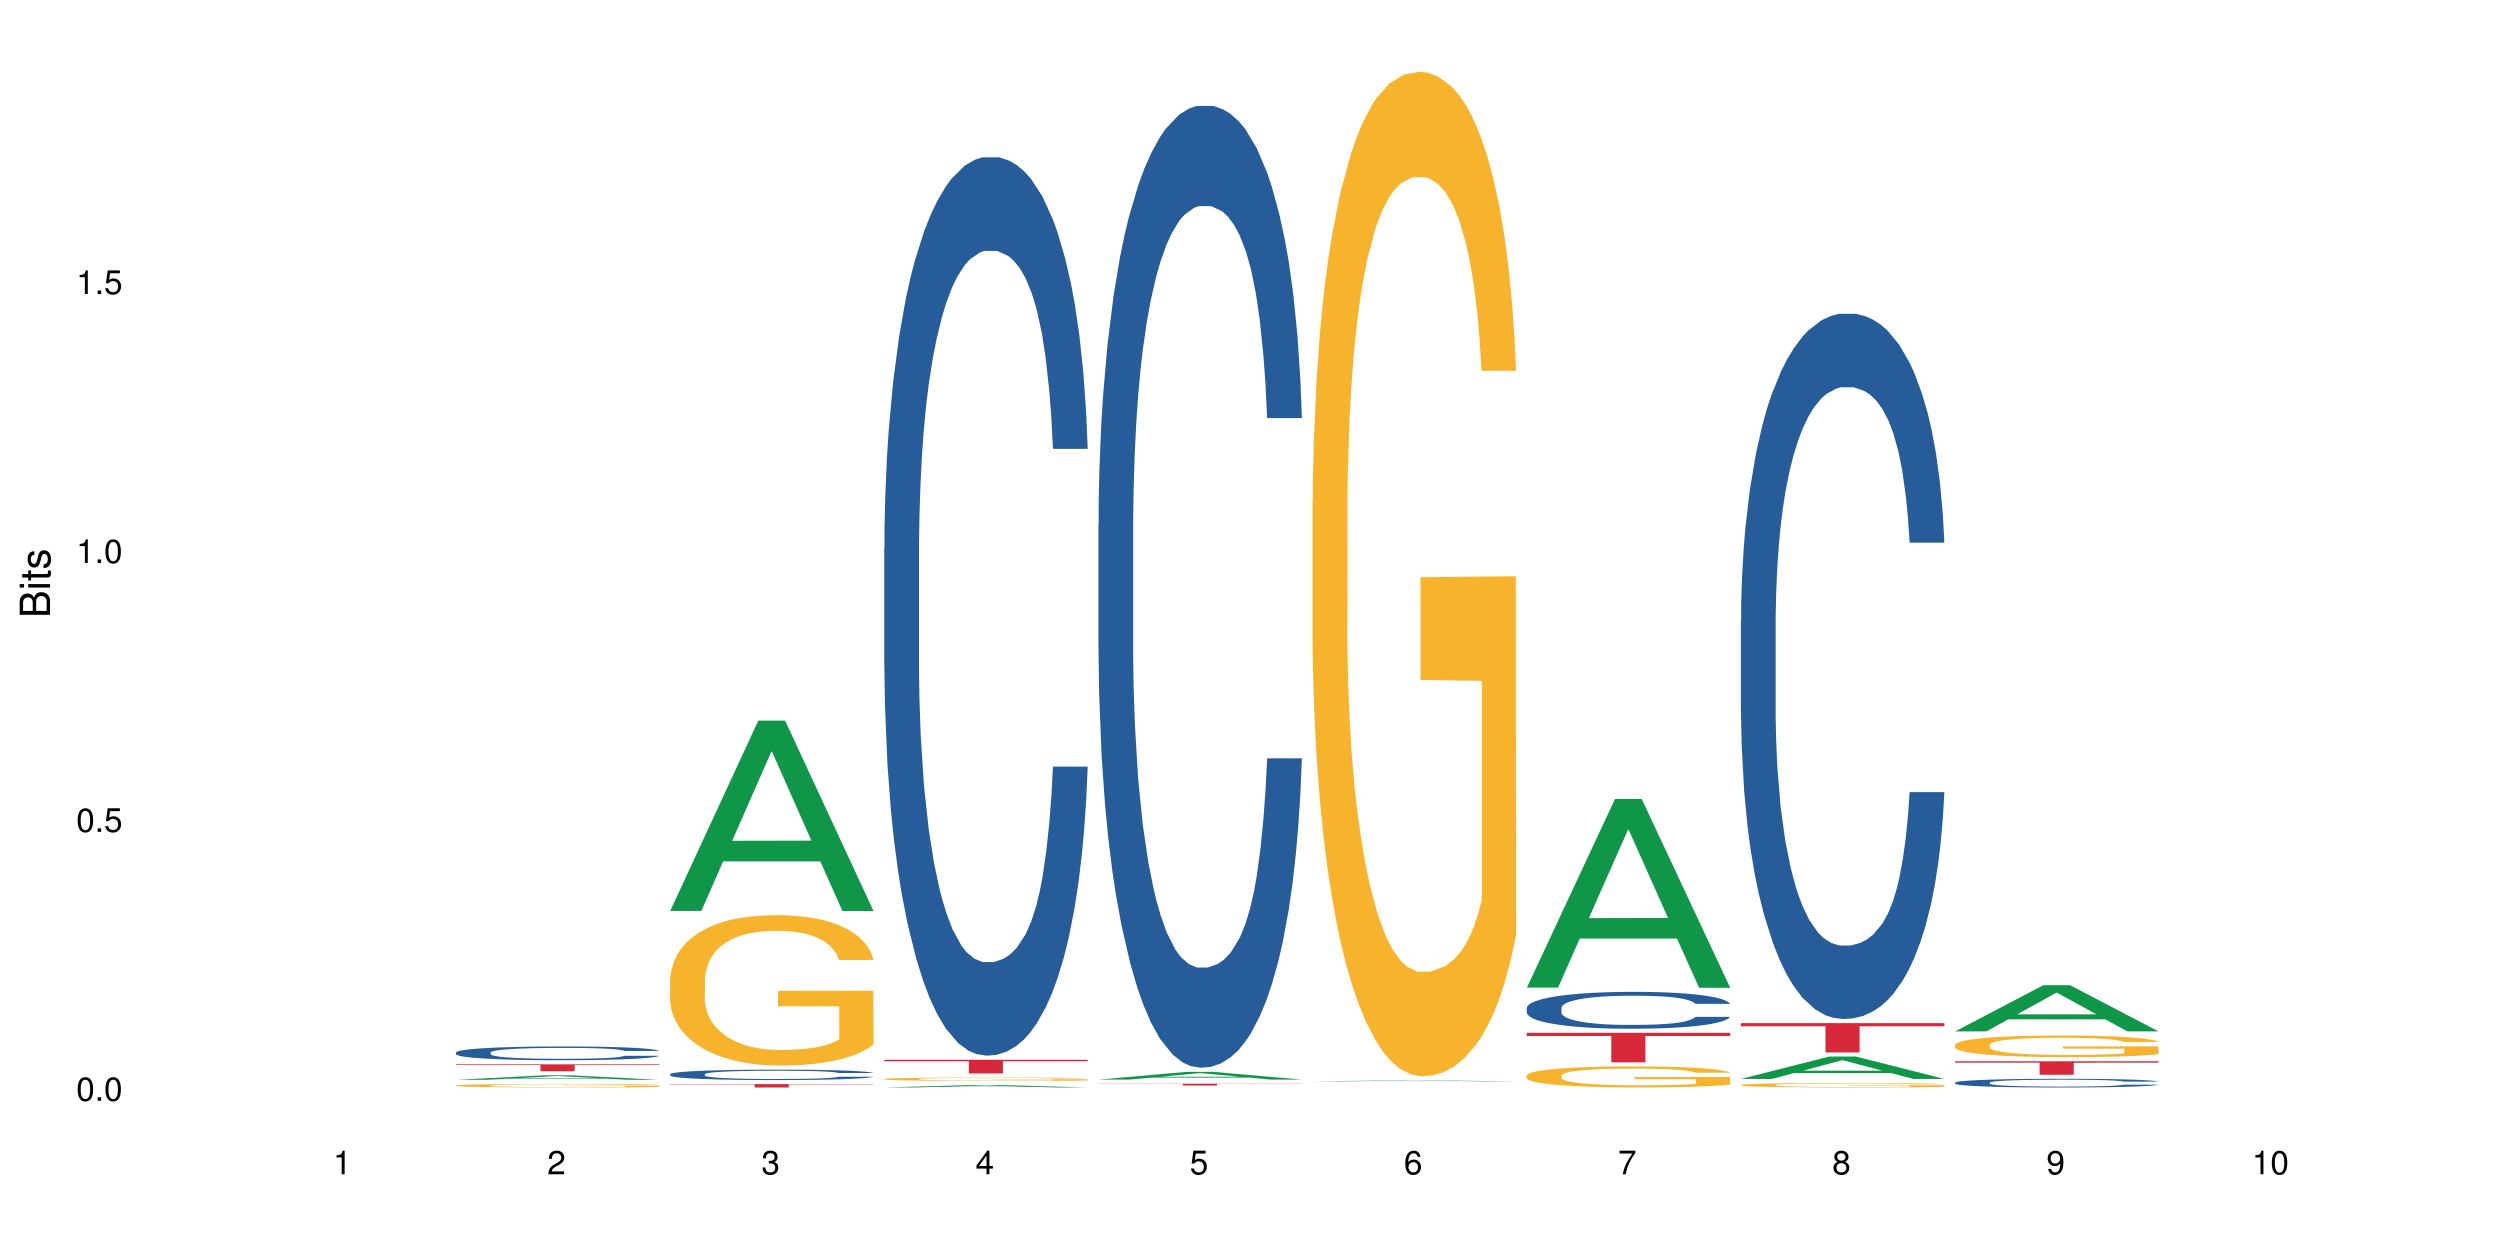 <?xml version="1.0" encoding="UTF-8"?>
<svg xmlns="http://www.w3.org/2000/svg" xmlns:xlink="http://www.w3.org/1999/xlink" width="720pt" height="360pt" viewBox="0 0 720 360" version="1.1">
<defs>
<g>
<symbol overflow="visible" id="glyph0-0">
<path style="stroke:none;" d=""/>
</symbol>
<symbol overflow="visible" id="glyph0-1">
<path style="stroke:none;" d="M 2.641 -6.797 C 2 -6.797 1.422 -6.531 1.078 -6.047 C 0.641 -5.453 0.406 -4.547 0.406 -3.297 C 0.406 -1 1.188 0.219 2.641 0.219 C 4.078 0.219 4.859 -1 4.859 -3.234 C 4.859 -4.562 4.656 -5.438 4.203 -6.047 C 3.844 -6.531 3.281 -6.797 2.641 -6.797 Z M 2.641 -6.047 C 3.547 -6.047 4 -5.125 4 -3.312 C 4 -1.375 3.562 -0.484 2.625 -0.484 C 1.734 -0.484 1.281 -1.422 1.281 -3.281 C 1.281 -5.141 1.734 -6.047 2.641 -6.047 Z M 2.641 -6.047 "/>
</symbol>
<symbol overflow="visible" id="glyph0-2">
<path style="stroke:none;" d="M 1.828 -1 L 0.828 -1 L 0.828 0 L 1.828 0 Z M 1.828 -1 "/>
</symbol>
<symbol overflow="visible" id="glyph0-3">
<path style="stroke:none;" d="M 4.562 -6.797 L 1.062 -6.797 L 0.547 -3.094 L 1.328 -3.094 C 1.719 -3.562 2.047 -3.734 2.578 -3.734 C 3.484 -3.734 4.062 -3.109 4.062 -2.094 C 4.062 -1.125 3.484 -0.531 2.578 -0.531 C 1.828 -0.531 1.375 -0.906 1.188 -1.672 L 0.328 -1.672 C 0.453 -1.109 0.547 -0.844 0.75 -0.594 C 1.125 -0.078 1.828 0.219 2.594 0.219 C 3.969 0.219 4.922 -0.781 4.922 -2.219 C 4.922 -3.562 4.031 -4.484 2.719 -4.484 C 2.25 -4.484 1.859 -4.359 1.469 -4.062 L 1.734 -5.969 L 4.562 -5.969 Z M 4.562 -6.797 "/>
</symbol>
<symbol overflow="visible" id="glyph0-4">
<path style="stroke:none;" d="M 2.484 -4.844 L 2.484 0 L 3.328 0 L 3.328 -6.797 L 2.766 -6.797 C 2.469 -5.75 2.281 -5.609 0.984 -5.453 L 0.984 -4.844 Z M 2.484 -4.844 "/>
</symbol>
<symbol overflow="visible" id="glyph0-5">
<path style="stroke:none;" d="M 4.859 -0.828 L 1.281 -0.828 C 1.359 -1.391 1.672 -1.75 2.5 -2.234 L 3.469 -2.75 C 4.406 -3.266 4.906 -3.969 4.906 -4.812 C 4.906 -5.375 4.672 -5.906 4.266 -6.266 C 3.859 -6.625 3.375 -6.797 2.719 -6.797 C 1.859 -6.797 1.219 -6.5 0.844 -5.922 C 0.609 -5.562 0.5 -5.125 0.484 -4.438 L 1.328 -4.438 C 1.359 -4.906 1.406 -5.188 1.531 -5.406 C 1.75 -5.812 2.188 -6.062 2.703 -6.062 C 3.469 -6.062 4.031 -5.516 4.031 -4.781 C 4.031 -4.25 3.719 -3.797 3.125 -3.438 L 2.234 -2.938 C 0.812 -2.141 0.406 -1.5 0.328 0 L 4.859 0 Z M 4.859 -0.828 "/>
</symbol>
<symbol overflow="visible" id="glyph0-6">
<path style="stroke:none;" d="M 2.125 -3.125 L 2.578 -3.125 C 3.516 -3.125 3.984 -2.703 3.984 -1.891 C 3.984 -1.031 3.469 -0.531 2.578 -0.531 C 1.656 -0.531 1.203 -0.984 1.156 -1.969 L 0.312 -1.969 C 0.344 -1.422 0.438 -1.078 0.609 -0.766 C 0.953 -0.109 1.625 0.219 2.547 0.219 C 3.953 0.219 4.859 -0.609 4.859 -1.906 C 4.859 -2.766 4.516 -3.25 3.703 -3.516 C 4.344 -3.766 4.656 -4.25 4.656 -4.938 C 4.656 -6.109 3.875 -6.797 2.578 -6.797 C 1.203 -6.797 0.484 -6.047 0.453 -4.609 L 1.297 -4.609 C 1.312 -5.016 1.344 -5.25 1.453 -5.453 C 1.641 -5.828 2.062 -6.062 2.594 -6.062 C 3.344 -6.062 3.797 -5.625 3.797 -4.906 C 3.797 -4.422 3.609 -4.141 3.25 -3.984 C 3.016 -3.891 2.719 -3.844 2.125 -3.844 Z M 2.125 -3.125 "/>
</symbol>
<symbol overflow="visible" id="glyph0-7">
<path style="stroke:none;" d="M 3.141 -1.625 L 3.141 0 L 3.984 0 L 3.984 -1.625 L 4.984 -1.625 L 4.984 -2.391 L 3.984 -2.391 L 3.984 -6.797 L 3.359 -6.797 L 0.266 -2.516 L 0.266 -1.625 Z M 3.141 -2.391 L 1 -2.391 L 3.141 -5.359 Z M 3.141 -2.391 "/>
</symbol>
<symbol overflow="visible" id="glyph0-8">
<path style="stroke:none;" d="M 4.781 -5.031 C 4.609 -6.141 3.891 -6.797 2.844 -6.797 C 2.094 -6.797 1.422 -6.438 1.031 -5.828 C 0.609 -5.172 0.406 -4.344 0.406 -3.094 C 0.406 -1.953 0.578 -1.234 0.984 -0.625 C 1.359 -0.078 1.953 0.219 2.703 0.219 C 3.984 0.219 4.922 -0.734 4.922 -2.078 C 4.922 -3.344 4.062 -4.234 2.844 -4.234 C 2.172 -4.234 1.641 -3.969 1.281 -3.469 C 1.281 -5.125 1.828 -6.047 2.797 -6.047 C 3.391 -6.047 3.797 -5.672 3.938 -5.031 Z M 2.734 -3.484 C 3.547 -3.484 4.062 -2.922 4.062 -2 C 4.062 -1.156 3.484 -0.531 2.703 -0.531 C 1.922 -0.531 1.328 -1.188 1.328 -2.047 C 1.328 -2.891 1.906 -3.484 2.734 -3.484 Z M 2.734 -3.484 "/>
</symbol>
<symbol overflow="visible" id="glyph0-9">
<path style="stroke:none;" d="M 4.984 -6.797 L 0.438 -6.797 L 0.438 -5.969 L 4.109 -5.969 C 2.5 -3.656 1.828 -2.234 1.328 0 L 2.219 0 C 2.594 -2.172 3.453 -4.047 4.984 -6.094 Z M 4.984 -6.797 "/>
</symbol>
<symbol overflow="visible" id="glyph0-10">
<path style="stroke:none;" d="M 3.75 -3.578 C 4.453 -4 4.688 -4.344 4.688 -4.984 C 4.688 -6.047 3.844 -6.797 2.641 -6.797 C 1.438 -6.797 0.594 -6.047 0.594 -4.984 C 0.594 -4.359 0.828 -4.016 1.516 -3.578 C 0.734 -3.203 0.359 -2.641 0.359 -1.891 C 0.359 -0.641 1.297 0.219 2.641 0.219 C 3.984 0.219 4.922 -0.641 4.922 -1.875 C 4.922 -2.641 4.531 -3.203 3.75 -3.578 Z M 2.641 -6.047 C 3.359 -6.047 3.812 -5.625 3.812 -4.969 C 3.812 -4.344 3.344 -3.922 2.641 -3.922 C 1.922 -3.922 1.453 -4.344 1.453 -4.984 C 1.453 -5.625 1.922 -6.047 2.641 -6.047 Z M 2.641 -3.203 C 3.484 -3.203 4.062 -2.672 4.062 -1.875 C 4.062 -1.062 3.484 -0.531 2.625 -0.531 C 1.797 -0.531 1.219 -1.078 1.219 -1.875 C 1.219 -2.672 1.797 -3.203 2.641 -3.203 Z M 2.641 -3.203 "/>
</symbol>
<symbol overflow="visible" id="glyph0-11">
<path style="stroke:none;" d="M 0.516 -1.547 C 0.672 -0.438 1.406 0.219 2.438 0.219 C 3.188 0.219 3.859 -0.141 4.266 -0.75 C 4.688 -1.406 4.891 -2.25 4.891 -3.484 C 4.891 -4.625 4.703 -5.359 4.312 -5.953 C 3.938 -6.5 3.344 -6.797 2.594 -6.797 C 1.297 -6.797 0.359 -5.844 0.359 -4.516 C 0.359 -3.25 1.234 -2.344 2.453 -2.344 C 3.094 -2.344 3.562 -2.578 4.016 -3.109 C 4 -1.453 3.469 -0.531 2.5 -0.531 C 1.906 -0.531 1.484 -0.906 1.359 -1.547 Z M 2.578 -6.062 C 3.375 -6.062 3.969 -5.406 3.969 -4.531 C 3.969 -3.688 3.375 -3.094 2.547 -3.094 C 1.734 -3.094 1.234 -3.672 1.234 -4.578 C 1.234 -5.438 1.797 -6.062 2.578 -6.062 Z M 2.578 -6.062 "/>
</symbol>
<symbol overflow="visible" id="glyph1-0">
<path style="stroke:none;" d=""/>
</symbol>
<symbol overflow="visible" id="glyph1-1">
<path style="stroke:none;" d="M 0 -0.953 L 0 -4.891 C 0 -5.719 -0.234 -6.344 -0.734 -6.797 C -1.188 -7.234 -1.812 -7.469 -2.5 -7.469 C -3.547 -7.469 -4.188 -7 -4.625 -5.875 C -4.984 -6.672 -5.641 -7.094 -6.531 -7.094 C -7.156 -7.094 -7.734 -6.859 -8.141 -6.391 C -8.562 -5.938 -8.75 -5.344 -8.75 -4.5 L -8.75 -0.953 Z M -4.984 -2.062 L -7.766 -2.062 L -7.766 -4.219 C -7.766 -4.844 -7.688 -5.203 -7.453 -5.5 C -7.219 -5.812 -6.859 -5.969 -6.375 -5.969 C -5.906 -5.969 -5.531 -5.812 -5.297 -5.5 C -5.062 -5.203 -4.984 -4.844 -4.984 -4.219 Z M -0.984 -2.062 L -4 -2.062 L -4 -4.781 C -4 -5.328 -3.859 -5.688 -3.578 -5.953 C -3.297 -6.219 -2.922 -6.359 -2.484 -6.359 C -2.062 -6.359 -1.688 -6.219 -1.406 -5.953 C -1.109 -5.688 -0.984 -5.328 -0.984 -4.781 Z M -0.984 -2.062 "/>
</symbol>
<symbol overflow="visible" id="glyph1-2">
<path style="stroke:none;" d="M -6.281 -1.797 L -6.281 -0.797 L 0 -0.797 L 0 -1.797 Z M -8.75 -1.797 L -8.75 -0.797 L -7.484 -0.797 L -7.484 -1.797 Z M -8.75 -1.797 "/>
</symbol>
<symbol overflow="visible" id="glyph1-3">
<path style="stroke:none;" d="M -6.281 -3.047 L -6.281 -2.016 L -8.016 -2.016 L -8.016 -1.016 L -6.281 -1.016 L -6.281 -0.172 L -5.469 -0.172 L -5.469 -1.016 L -0.719 -1.016 C -0.078 -1.016 0.281 -1.453 0.281 -2.234 C 0.281 -2.469 0.25 -2.719 0.188 -3.047 L -0.641 -3.047 C -0.609 -2.922 -0.594 -2.766 -0.594 -2.562 C -0.594 -2.141 -0.719 -2.016 -1.156 -2.016 L -5.469 -2.016 L -5.469 -3.047 Z M -6.281 -3.047 "/>
</symbol>
<symbol overflow="visible" id="glyph1-4">
<path style="stroke:none;" d="M -4.531 -5.25 C -5.766 -5.25 -6.469 -4.422 -6.469 -2.969 C -6.469 -1.516 -5.719 -0.562 -4.547 -0.562 C -3.562 -0.562 -3.094 -1.062 -2.734 -2.562 L -2.516 -3.484 C -2.344 -4.188 -2.094 -4.469 -1.625 -4.469 C -1.047 -4.469 -0.641 -3.875 -0.641 -3 C -0.641 -2.453 -0.797 -2 -1.062 -1.75 C -1.25 -1.594 -1.422 -1.531 -1.875 -1.469 L -1.875 -0.406 C -0.422 -0.453 0.281 -1.266 0.281 -2.922 C 0.281 -4.5 -0.5 -5.516 -1.719 -5.516 C -2.656 -5.516 -3.172 -4.984 -3.469 -3.734 L -3.703 -2.766 C -3.891 -1.953 -4.156 -1.609 -4.594 -1.609 C -5.172 -1.609 -5.547 -2.125 -5.547 -2.938 C -5.547 -3.75 -5.203 -4.172 -4.531 -4.203 Z M -4.531 -5.25 "/>
</symbol>
</g>
</defs>
<g id="surface104817">
<rect x="0" y="0" width="720" height="360" style="fill:rgb(100%,100%,100%);fill-opacity:1;stroke:none;"/>
<path style=" stroke:none;fill-rule:nonzero;fill:rgb(6.275%,58.824%,28.235%);fill-opacity:1;" d="M 131.309 310.984 L 131.371 310.984 L 156.727 309.691 L 164.426 309.691 L 189.902 310.984 L 180.953 310.984 L 174.566 310.648 L 146.582 310.648 L 140.324 310.984 L 131.309 310.984 L 149.273 310.508 L 172 310.508 L 160.668 309.902 L 160.543 309.902 L 160.418 309.906 L 149.211 310.508 L 149.273 310.508 Z M 131.309 310.984 "/>
<path style=" stroke:none;fill-rule:nonzero;fill:rgb(14.51%,36.078%,60%);fill-opacity:1;" d="M 131.309 303.109 L 131.379 303.105 L 131.379 303.02 L 131.594 302.879 L 132.094 302.707 L 132.594 302.586 L 133.883 302.375 L 135.668 302.168 L 137.523 302.008 L 138.883 301.914 L 140.098 301.844 L 142.883 301.707 L 144.672 301.641 L 146.602 301.578 L 148.957 301.516 L 150.672 301.48 L 154.531 301.422 L 157.391 301.398 L 159.605 301.387 L 164.395 301.387 L 167.25 301.398 L 169.324 301.418 L 171.609 301.449 L 173.539 301.48 L 176.898 301.559 L 179.898 301.66 L 181.258 301.719 L 183.402 301.832 L 185.043 301.941 L 186.188 302.035 L 187.473 302.168 L 188.617 302.332 L 189.477 302.516 L 189.902 302.672 L 179.898 302.672 L 179.398 302.527 L 178.828 302.414 L 177.758 302.266 L 176.684 302.16 L 175.184 302.055 L 173.824 301.988 L 171.969 301.918 L 170.324 301.875 L 168.609 301.844 L 166.965 301.82 L 163.82 301.797 L 160.176 301.797 L 158.82 301.805 L 156.031 301.836 L 154.531 301.859 L 152.387 301.91 L 150.887 301.957 L 149.102 302.031 L 147.887 302.09 L 146.387 302.188 L 145.312 302.27 L 144.098 302.387 L 143.387 302.48 L 142.742 302.582 L 142.172 302.699 L 141.742 302.828 L 141.457 302.961 L 141.312 303.09 L 141.312 303.652 L 141.457 303.781 L 141.812 303.934 L 142.742 304.156 L 144.098 304.348 L 145.672 304.5 L 147.172 304.605 L 148.031 304.656 L 149.172 304.715 L 150.961 304.789 L 153.531 304.859 L 155.031 304.891 L 157.32 304.918 L 159.676 304.934 L 162.82 304.934 L 165.609 304.918 L 167.465 304.898 L 169.395 304.871 L 172.039 304.809 L 173.684 304.75 L 175.113 304.684 L 176.184 304.613 L 176.898 304.555 L 177.969 304.445 L 178.828 304.32 L 179.473 304.195 L 179.898 304.07 L 189.902 304.07 L 189.477 304.215 L 188.832 304.355 L 188.188 304.461 L 187.188 304.59 L 186.047 304.699 L 184.402 304.828 L 183.043 304.91 L 181.258 305 L 179.613 305.07 L 177.828 305.133 L 175.184 305.203 L 173.469 305.238 L 171.609 305.273 L 169.395 305.301 L 166.609 305.328 L 163.605 305.34 L 160.82 305.344 L 157.82 305.34 L 155.605 305.324 L 152.676 305.289 L 149.031 305.227 L 146.387 305.156 L 144.312 305.09 L 142.527 305.016 L 140.527 304.918 L 137.953 304.758 L 136.383 304.637 L 135.309 304.535 L 134.094 304.395 L 133.238 304.266 L 132.238 304.062 L 131.523 303.809 L 131.309 303.609 Z M 131.309 303.109 "/>
<path style=" stroke:none;fill-rule:nonzero;fill:rgb(96.863%,70.196%,16.863%);fill-opacity:1;" d="M 131.309 312.605 L 131.379 312.602 L 131.379 312.586 L 131.664 312.543 L 132.379 312.484 L 133.309 312.434 L 134.309 312.398 L 134.953 312.379 L 136.023 312.348 L 136.953 312.328 L 139.312 312.285 L 142.312 312.246 L 143.957 312.23 L 145.812 312.215 L 148.457 312.195 L 149.672 312.188 L 153.391 312.172 L 157.605 312.164 L 162.25 312.16 L 164.395 312.16 L 167.324 312.164 L 171.324 312.176 L 173.613 312.188 L 175.398 312.195 L 177.254 312.207 L 179.543 312.227 L 181.688 312.25 L 183.402 312.273 L 185.117 312.301 L 186.547 312.332 L 187.762 312.363 L 188.832 312.402 L 189.477 312.438 L 189.902 312.469 L 179.973 312.469 L 179.398 312.438 L 178.758 312.41 L 177.684 312.379 L 176.613 312.355 L 175.539 312.34 L 173.539 312.312 L 171.824 312.301 L 169.68 312.285 L 167.609 312.277 L 165.25 312.273 L 163.82 312.27 L 160.035 312.27 L 156.605 312.277 L 154.605 312.285 L 153.176 312.293 L 151.172 312.305 L 149.957 312.316 L 149.246 312.324 L 147.102 312.355 L 145.672 312.379 L 144.887 312.398 L 143.887 312.426 L 143.172 312.453 L 142.383 312.488 L 141.957 312.52 L 141.383 312.582 L 141.312 312.754 L 141.527 312.789 L 141.957 312.828 L 142.527 312.859 L 143.387 312.898 L 144.242 312.926 L 145.742 312.961 L 147.027 312.984 L 148.031 313.004 L 149.957 313.027 L 150.746 313.035 L 152.602 313.055 L 154.531 313.066 L 156.891 313.078 L 158.676 313.082 L 161.535 313.09 L 165.18 313.09 L 169.469 313.082 L 172.184 313.074 L 174.039 313.066 L 175.254 313.062 L 176.754 313.051 L 177.828 313.039 L 178.828 313.031 L 180.043 313.016 L 180.043 312.789 L 162.391 312.789 L 162.391 312.684 L 189.832 312.68 L 189.902 313.051 L 188.402 313.074 L 186.547 313.102 L 184.758 313.121 L 182.902 313.137 L 180.258 313.152 L 178.113 313.164 L 174.824 313.18 L 171.824 313.188 L 168.68 313.191 L 165.895 313.195 L 159.676 313.195 L 156.531 313.188 L 154.031 313.18 L 151.746 313.172 L 149.457 313.16 L 146.602 313.141 L 144.742 313.125 L 140.883 313.078 L 139.168 313.055 L 138.027 313.035 L 136.883 313.012 L 135.668 312.984 L 134.523 312.949 L 133.668 312.922 L 132.879 312.891 L 132.309 312.859 L 131.738 312.816 L 131.453 312.781 L 131.309 312.75 Z M 131.309 312.605 "/>
<path style=" stroke:none;fill-rule:nonzero;fill:rgb(83.922%,15.686%,22.353%);fill-opacity:1;" d="M 131.309 306.52 L 189.902 306.52 L 189.902 306.734 L 165.484 306.734 L 165.484 308.516 L 155.656 308.516 L 155.656 306.738 L 155.516 306.734 L 131.309 306.734 Z M 131.309 306.52 "/>
<path style=" stroke:none;fill-rule:nonzero;fill:rgb(6.275%,58.824%,28.235%);fill-opacity:1;" d="M 192.988 262.344 L 193.051 262.293 L 218.402 207.527 L 226.105 207.527 L 251.582 262.395 L 242.629 262.395 L 236.246 248.074 L 208.262 248.074 L 202.004 262.344 L 192.988 262.344 L 210.953 242.148 L 233.68 242.098 L 222.348 216.492 L 222.223 216.441 L 222.098 216.598 L 210.891 242.098 L 210.953 242.148 Z M 192.988 262.344 "/>
<path style=" stroke:none;fill-rule:nonzero;fill:rgb(14.51%,36.078%,60%);fill-opacity:1;" d="M 192.988 309.363 L 193.059 309.363 L 193.059 309.297 L 193.273 309.191 L 193.773 309.059 L 194.273 308.969 L 195.559 308.809 L 197.348 308.652 L 199.203 308.531 L 200.562 308.461 L 201.777 308.406 L 204.562 308.305 L 206.352 308.254 L 208.281 308.207 L 210.637 308.16 L 212.352 308.133 L 216.211 308.09 L 219.07 308.07 L 221.285 308.062 L 226.074 308.062 L 228.93 308.07 L 231.004 308.086 L 233.289 308.105 L 235.219 308.133 L 238.578 308.191 L 241.578 308.27 L 242.938 308.312 L 245.082 308.398 L 246.723 308.48 L 247.867 308.551 L 249.152 308.652 L 250.297 308.777 L 251.152 308.914 L 251.582 309.031 L 241.578 309.031 L 241.078 308.922 L 240.508 308.84 L 239.434 308.727 L 238.363 308.648 L 236.863 308.566 L 235.504 308.516 L 233.648 308.465 L 232.004 308.43 L 230.289 308.406 L 228.645 308.391 L 225.5 308.371 L 221.855 308.371 L 220.5 308.379 L 217.711 308.398 L 216.211 308.418 L 214.066 308.457 L 212.566 308.492 L 210.781 308.547 L 209.566 308.594 L 208.066 308.664 L 206.992 308.73 L 205.777 308.82 L 205.062 308.887 L 204.422 308.965 L 203.848 309.055 L 203.422 309.152 L 203.133 309.254 L 202.992 309.352 L 202.992 309.773 L 203.133 309.875 L 203.492 309.988 L 204.422 310.156 L 205.777 310.301 L 207.352 310.414 L 208.852 310.5 L 209.707 310.535 L 210.852 310.582 L 212.637 310.637 L 215.211 310.691 L 216.711 310.711 L 219 310.734 L 221.355 310.746 L 224.5 310.746 L 227.289 310.734 L 229.145 310.719 L 231.074 310.699 L 233.719 310.652 L 235.363 310.609 L 236.793 310.555 L 237.863 310.504 L 238.578 310.461 L 239.648 310.375 L 240.508 310.281 L 241.148 310.188 L 241.578 310.094 L 251.582 310.094 L 251.152 310.203 L 250.512 310.309 L 249.867 310.387 L 248.867 310.484 L 247.723 310.57 L 246.082 310.664 L 244.723 310.727 L 242.938 310.797 L 241.293 310.848 L 239.508 310.895 L 236.863 310.949 L 235.148 310.977 L 233.289 311.004 L 231.074 311.023 L 228.289 311.043 L 225.285 311.055 L 222.5 311.059 L 219.5 311.051 L 217.285 311.039 L 214.352 311.016 L 210.711 310.965 L 208.066 310.914 L 205.992 310.863 L 204.207 310.809 L 202.207 310.734 L 199.633 310.613 L 198.062 310.52 L 196.988 310.445 L 195.773 310.336 L 194.918 310.242 L 193.918 310.086 L 193.203 309.895 L 192.988 309.742 Z M 192.988 309.363 "/>
<path style=" stroke:none;fill-rule:nonzero;fill:rgb(96.863%,70.196%,16.863%);fill-opacity:1;" d="M 192.988 282.121 L 193.059 282.082 L 193.059 281.293 L 193.344 279.512 L 194.059 277.059 L 194.988 275.043 L 195.988 273.461 L 196.633 272.629 L 197.703 271.441 L 198.633 270.57 L 200.992 268.793 L 203.992 267.129 L 205.637 266.418 L 207.492 265.746 L 210.137 264.996 L 211.352 264.719 L 215.066 264.086 L 219.285 263.688 L 223.93 263.57 L 226.074 263.609 L 229.004 263.77 L 233.004 264.203 L 235.289 264.598 L 237.078 264.996 L 238.934 265.508 L 241.223 266.301 L 243.367 267.25 L 245.082 268.199 L 246.797 269.387 L 248.223 270.652 L 249.438 272.035 L 250.512 273.695 L 251.152 275.082 L 251.582 276.465 L 241.648 276.465 L 241.078 275.082 L 240.434 274.012 L 239.363 272.707 L 238.293 271.758 L 237.219 271.008 L 235.219 269.977 L 233.504 269.344 L 231.359 268.793 L 229.289 268.438 L 226.93 268.199 L 225.5 268.121 L 221.715 268.121 L 218.285 268.395 L 216.281 268.711 L 214.855 269.027 L 212.852 269.621 L 211.637 270.098 L 210.922 270.414 L 208.781 271.641 L 207.352 272.746 L 206.566 273.5 L 205.562 274.688 L 204.852 275.754 L 204.062 277.336 L 203.637 278.523 L 203.062 281.211 L 202.992 288.332 L 203.207 289.836 L 203.637 291.457 L 204.207 292.883 L 205.062 294.387 L 205.922 295.531 L 207.422 297.074 L 208.707 298.105 L 209.707 298.777 L 211.637 299.844 L 212.426 300.199 L 214.281 300.914 L 216.211 301.465 L 218.57 301.941 L 220.355 302.18 L 223.215 302.375 L 226.859 302.375 L 231.145 302.141 L 233.863 301.824 L 235.719 301.508 L 236.934 301.23 L 238.434 300.793 L 239.508 300.398 L 240.508 299.965 L 241.723 299.289 L 241.723 289.836 L 224.07 289.797 L 224.07 285.367 L 251.512 285.328 L 251.582 300.793 L 250.082 301.863 L 248.223 302.891 L 246.438 303.684 L 244.578 304.355 L 241.938 305.105 L 239.793 305.582 L 236.504 306.133 L 233.504 306.492 L 230.359 306.727 L 227.574 306.848 L 224.285 306.887 L 221.355 306.809 L 218.211 306.57 L 215.711 306.254 L 213.426 305.855 L 211.137 305.344 L 208.281 304.512 L 206.422 303.84 L 204.492 303.008 L 202.562 302.02 L 200.848 300.953 L 199.703 300.121 L 198.562 299.172 L 197.348 297.984 L 196.203 296.641 L 195.348 295.414 L 194.559 294.031 L 193.988 292.723 L 193.418 290.945 L 193.129 289.52 L 192.988 288.293 Z M 192.988 282.121 "/>
<path style=" stroke:none;fill-rule:nonzero;fill:rgb(83.922%,15.686%,22.353%);fill-opacity:1;" d="M 192.988 312.23 L 251.582 312.23 L 251.582 312.336 L 227.164 312.336 L 227.164 313.195 L 217.336 313.195 L 217.336 312.336 L 192.988 312.336 Z M 192.988 312.23 "/>
<path style=" stroke:none;fill-rule:nonzero;fill:rgb(6.275%,58.824%,28.235%);fill-opacity:1;" d="M 254.668 313.195 L 254.73 313.195 L 280.082 312.484 L 287.781 312.484 L 313.262 313.195 L 304.309 313.195 L 297.926 313.012 L 269.941 313.012 L 263.68 313.195 L 254.668 313.195 L 272.633 312.934 L 295.359 312.934 L 284.027 312.602 L 283.777 312.602 L 272.57 312.934 L 272.633 312.934 Z M 254.668 313.195 "/>
<path style=" stroke:none;fill-rule:nonzero;fill:rgb(14.51%,36.078%,60%);fill-opacity:1;" d="M 254.668 157.879 L 254.738 157.645 L 254.738 151.969 L 254.953 142.98 L 255.453 131.629 L 255.953 123.824 L 257.238 109.871 L 259.027 96.391 L 260.883 85.984 L 262.242 79.836 L 263.457 75.105 L 266.242 66.355 L 268.031 61.863 L 269.957 57.84 L 272.316 53.82 L 274.031 51.457 L 277.891 47.672 L 280.75 46.016 L 282.965 45.305 L 287.75 45.305 L 290.609 46.254 L 292.684 47.434 L 294.969 49.328 L 296.898 51.457 L 300.258 56.66 L 303.258 63.281 L 304.617 67.062 L 306.758 74.395 L 308.402 81.492 L 309.547 87.641 L 310.832 96.391 L 311.977 107.031 L 312.832 119.094 L 313.262 129.266 L 303.258 129.266 L 302.758 119.805 L 302.188 112.473 L 301.113 102.777 L 300.043 95.918 L 298.543 89.059 L 297.184 84.566 L 295.328 80.07 L 293.684 77.234 L 291.969 75.105 L 290.324 73.688 L 287.18 72.266 L 283.535 72.266 L 282.18 72.742 L 279.391 74.633 L 277.891 76.289 L 275.746 79.598 L 274.246 82.672 L 272.461 87.402 L 271.246 91.426 L 269.746 97.574 L 268.672 103.012 L 267.457 110.816 L 266.742 116.73 L 266.102 123.352 L 265.527 131.156 L 265.102 139.434 L 264.812 148.184 L 264.672 156.699 L 264.672 193.355 L 264.812 201.871 L 265.172 211.805 L 266.102 226.23 L 267.457 238.766 L 269.031 248.695 L 270.531 255.793 L 271.387 259.102 L 272.531 262.887 L 274.316 267.617 L 276.891 272.348 L 278.391 274.238 L 280.676 276.133 L 283.035 277.078 L 286.18 277.078 L 288.965 276.133 L 290.824 274.949 L 292.754 273.059 L 295.398 269.035 L 297.043 265.254 L 298.469 260.758 L 299.543 256.266 L 300.258 252.48 L 301.328 245.148 L 302.188 237.109 L 302.828 228.832 L 303.258 220.789 L 313.262 220.789 L 312.832 230.25 L 312.191 239.473 L 311.547 246.332 L 310.547 254.609 L 309.402 261.941 L 307.762 270.219 L 306.402 275.66 L 304.617 281.57 L 302.973 286.062 L 301.188 290.086 L 298.543 294.816 L 296.828 297.18 L 294.969 299.309 L 292.754 301.199 L 289.969 302.855 L 286.965 303.801 L 284.18 304.039 L 281.176 303.566 L 278.961 302.621 L 276.031 300.492 L 272.387 296.234 L 269.746 291.742 L 267.672 287.246 L 265.887 282.516 L 263.887 276.133 L 261.312 265.727 L 259.742 257.684 L 258.668 251.062 L 257.453 241.84 L 256.598 233.562 L 255.598 220.316 L 254.883 203.527 L 254.668 190.52 Z M 254.668 157.879 "/>
<path style=" stroke:none;fill-rule:nonzero;fill:rgb(96.863%,70.196%,16.863%);fill-opacity:1;" d="M 254.668 310.75 L 254.738 310.75 L 254.738 310.73 L 255.023 310.691 L 255.738 310.637 L 256.668 310.59 L 257.668 310.555 L 258.312 310.535 L 259.383 310.508 L 260.312 310.488 L 262.672 310.449 L 265.672 310.41 L 267.316 310.395 L 269.172 310.379 L 271.816 310.363 L 273.031 310.355 L 276.746 310.344 L 280.965 310.332 L 287.75 310.332 L 290.68 310.336 L 294.684 310.344 L 296.969 310.355 L 298.758 310.363 L 300.613 310.375 L 302.902 310.391 L 305.043 310.414 L 306.758 310.434 L 308.473 310.461 L 309.902 310.492 L 311.117 310.523 L 312.191 310.559 L 312.832 310.59 L 313.262 310.621 L 303.328 310.621 L 302.758 310.59 L 302.113 310.566 L 301.043 310.539 L 299.973 310.516 L 298.898 310.5 L 296.898 310.477 L 295.184 310.461 L 293.039 310.449 L 290.969 310.441 L 288.609 310.434 L 283.395 310.434 L 279.961 310.441 L 277.961 310.445 L 276.531 310.453 L 274.531 310.469 L 273.316 310.477 L 272.602 310.484 L 270.457 310.512 L 269.031 310.539 L 268.242 310.555 L 267.242 310.582 L 266.527 310.605 L 265.742 310.641 L 265.312 310.668 L 264.742 310.73 L 264.672 310.891 L 264.887 310.926 L 265.312 310.961 L 265.887 310.992 L 266.742 311.027 L 267.602 311.055 L 269.102 311.09 L 270.387 311.113 L 271.387 311.129 L 273.316 311.152 L 274.102 311.16 L 275.961 311.176 L 277.891 311.188 L 280.25 311.199 L 282.035 311.203 L 284.895 311.207 L 288.539 311.207 L 292.824 311.203 L 295.539 311.195 L 297.398 311.188 L 298.613 311.184 L 300.113 311.172 L 301.188 311.164 L 302.188 311.152 L 303.402 311.141 L 303.402 310.926 L 285.75 310.926 L 285.75 310.824 L 313.191 310.824 L 313.262 311.172 L 311.762 311.195 L 309.902 311.219 L 308.117 311.238 L 306.258 311.254 L 303.617 311.27 L 301.473 311.281 L 298.184 311.293 L 295.184 311.301 L 292.039 311.309 L 283.035 311.309 L 279.891 311.305 L 277.391 311.297 L 275.105 311.289 L 272.816 311.277 L 269.957 311.258 L 268.102 311.242 L 266.172 311.223 L 264.242 311.199 L 262.527 311.176 L 261.383 311.156 L 260.242 311.137 L 259.027 311.109 L 257.883 311.078 L 257.023 311.051 L 256.238 311.02 L 255.668 310.988 L 255.094 310.949 L 254.809 310.918 L 254.668 310.891 Z M 254.668 310.75 "/>
<path style=" stroke:none;fill-rule:nonzero;fill:rgb(83.922%,15.686%,22.353%);fill-opacity:1;" d="M 254.668 305.215 L 313.262 305.215 L 313.262 305.637 L 288.84 305.641 L 288.84 309.156 L 279.016 309.156 L 279.016 305.645 L 278.875 305.637 L 254.668 305.637 Z M 254.668 305.215 "/>
<path style=" stroke:none;fill-rule:nonzero;fill:rgb(6.275%,58.824%,28.235%);fill-opacity:1;" d="M 316.348 310.922 L 316.41 310.922 L 341.762 308.695 L 349.461 308.695 L 374.941 310.926 L 365.988 310.926 L 359.605 310.344 L 331.621 310.344 L 325.359 310.922 L 316.348 310.922 L 334.312 310.102 L 357.039 310.098 L 345.707 309.059 L 345.582 309.055 L 345.457 309.062 L 334.25 310.098 L 334.312 310.102 Z M 316.348 310.922 "/>
<path style=" stroke:none;fill-rule:nonzero;fill:rgb(14.51%,36.078%,60%);fill-opacity:1;" d="M 316.348 151.035 L 316.418 150.781 L 316.418 144.703 L 316.633 135.082 L 317.133 122.93 L 317.633 114.574 L 318.918 99.633 L 320.703 85.199 L 322.562 74.059 L 323.922 67.477 L 325.137 62.41 L 327.922 53.043 L 329.707 48.23 L 331.637 43.926 L 333.996 39.621 L 335.711 37.09 L 339.57 33.039 L 342.43 31.266 L 344.645 30.508 L 349.43 30.508 L 352.289 31.52 L 354.363 32.785 L 356.648 34.812 L 358.578 37.09 L 361.938 42.66 L 364.938 49.75 L 366.293 53.801 L 368.438 61.652 L 370.082 69.25 L 371.227 75.832 L 372.512 85.199 L 373.656 96.594 L 374.512 109.508 L 374.941 120.395 L 364.938 120.395 L 364.438 110.27 L 363.867 102.418 L 362.793 92.035 L 361.723 84.695 L 360.223 77.352 L 358.863 72.539 L 357.004 67.73 L 355.363 64.691 L 353.648 62.41 L 352.004 60.891 L 348.859 59.371 L 345.215 59.371 L 343.855 59.879 L 341.07 61.906 L 339.57 63.676 L 337.426 67.223 L 335.926 70.516 L 334.141 75.578 L 332.926 79.883 L 331.422 86.465 L 330.352 92.289 L 329.137 100.645 L 328.422 106.977 L 327.777 114.066 L 327.207 122.422 L 326.777 131.285 L 326.492 140.652 L 326.352 149.77 L 326.352 189.016 L 326.492 198.133 L 326.852 208.766 L 327.777 224.211 L 329.137 237.633 L 330.707 248.266 L 332.211 255.863 L 333.066 259.41 L 334.211 263.461 L 335.996 268.523 L 338.57 273.59 L 340.07 275.613 L 342.355 277.641 L 344.715 278.652 L 347.859 278.652 L 350.645 277.641 L 352.504 276.375 L 354.434 274.348 L 357.078 270.043 L 358.719 265.992 L 360.148 261.18 L 361.223 256.371 L 361.938 252.32 L 363.008 244.469 L 363.867 235.859 L 364.508 226.996 L 364.938 218.391 L 374.941 218.391 L 374.512 228.516 L 373.871 238.391 L 373.227 245.734 L 372.227 254.598 L 371.082 262.445 L 369.438 271.309 L 368.082 277.133 L 366.293 283.465 L 364.652 288.273 L 362.863 292.578 L 360.223 297.645 L 358.508 300.176 L 356.648 302.453 L 354.434 304.48 L 351.645 306.254 L 348.645 307.266 L 345.859 307.52 L 342.855 307.012 L 340.641 306 L 337.711 303.719 L 334.066 299.164 L 331.422 294.352 L 329.352 289.539 L 327.566 284.477 L 325.562 277.641 L 322.992 266.5 L 321.418 257.891 L 320.348 250.801 L 319.133 240.926 L 318.273 232.062 L 317.273 217.883 L 316.559 199.906 L 316.348 185.977 Z M 316.348 151.035 "/>
<path style=" stroke:none;fill-rule:nonzero;fill:rgb(83.922%,15.686%,22.353%);fill-opacity:1;" d="M 316.348 312.102 L 374.941 312.102 L 374.941 312.156 L 350.52 312.156 L 350.52 312.629 L 340.695 312.629 L 340.695 312.156 L 316.348 312.156 Z M 316.348 312.102 "/>
<path style=" stroke:none;fill-rule:nonzero;fill:rgb(6.275%,58.824%,28.235%);fill-opacity:1;" d="M 378.023 311.434 L 378.086 311.434 L 403.441 311.141 L 411.141 311.141 L 436.621 311.434 L 427.668 311.434 L 421.281 311.355 L 393.301 311.355 L 387.039 311.434 L 378.023 311.434 L 395.992 311.324 L 418.715 311.324 L 407.387 311.188 L 407.137 311.188 L 395.93 311.324 L 395.992 311.324 Z M 378.023 311.434 "/>
<path style=" stroke:none;fill-rule:nonzero;fill:rgb(96.863%,70.196%,16.863%);fill-opacity:1;" d="M 378.023 144.574 L 378.098 144.309 L 378.098 139.027 L 378.383 127.137 L 379.098 110.758 L 380.027 97.281 L 381.027 86.715 L 381.668 81.164 L 382.742 73.238 L 383.672 67.426 L 386.027 55.539 L 389.031 44.441 L 390.672 39.688 L 392.531 35.195 L 395.176 30.176 L 396.391 28.324 L 400.105 24.098 L 404.32 21.457 L 408.965 20.664 L 411.109 20.926 L 414.039 21.984 L 418.043 24.891 L 420.328 27.531 L 422.113 30.176 L 423.973 33.609 L 426.258 38.895 L 428.402 45.234 L 430.117 51.574 L 431.832 59.5 L 433.262 67.957 L 434.477 77.203 L 435.547 88.301 L 436.191 97.547 L 436.621 106.793 L 426.688 106.793 L 426.117 97.547 L 425.473 90.414 L 424.402 81.695 L 423.328 75.352 L 422.258 70.332 L 420.258 63.465 L 418.543 59.238 L 416.398 55.539 L 414.324 53.16 L 411.969 51.574 L 410.539 51.047 L 406.75 51.047 L 403.32 52.895 L 401.32 55.008 L 399.891 57.121 L 397.891 61.086 L 396.676 64.258 L 395.961 66.371 L 393.816 74.559 L 392.387 81.957 L 391.602 86.977 L 390.602 94.902 L 389.887 102.039 L 389.102 112.605 L 388.672 120.531 L 388.102 138.496 L 388.027 186.055 L 388.242 196.094 L 388.672 206.926 L 389.242 216.438 L 390.102 226.477 L 390.961 234.141 L 392.461 244.441 L 393.746 251.312 L 394.746 255.805 L 396.676 262.938 L 397.461 265.316 L 399.32 270.07 L 401.25 273.77 L 403.605 276.941 L 405.395 278.523 L 408.25 279.848 L 411.895 279.848 L 416.184 278.262 L 418.898 276.148 L 420.758 274.035 L 421.973 272.184 L 423.473 269.277 L 424.543 266.637 L 425.543 263.73 L 426.758 259.238 L 426.758 196.094 L 409.109 195.828 L 409.109 166.238 L 436.551 165.973 L 436.621 269.277 L 435.121 276.41 L 433.262 283.281 L 431.477 288.566 L 429.617 293.055 L 426.973 298.074 L 424.828 301.246 L 421.543 304.945 L 418.543 307.324 L 415.398 308.91 L 412.609 309.699 L 409.324 309.965 L 406.395 309.438 L 403.25 307.852 L 400.75 305.738 L 398.461 303.098 L 396.176 299.66 L 393.316 294.113 L 391.461 289.621 L 389.531 284.074 L 387.602 277.469 L 385.887 270.336 L 384.742 264.785 L 383.598 258.445 L 382.383 250.52 L 381.242 241.535 L 380.383 233.348 L 379.598 224.098 L 379.027 215.379 L 378.453 203.492 L 378.168 193.98 L 378.023 185.789 Z M 378.023 144.574 "/>
<path style=" stroke:none;fill-rule:nonzero;fill:rgb(6.275%,58.824%,28.235%);fill-opacity:1;" d="M 439.703 284.438 L 439.766 284.387 L 465.121 230.105 L 472.82 230.105 L 498.301 284.488 L 489.348 284.488 L 482.961 270.293 L 454.98 270.293 L 448.719 284.438 L 439.703 284.438 L 457.672 264.422 L 480.395 264.371 L 469.066 238.992 L 468.938 238.941 L 468.812 239.094 L 457.609 264.371 L 457.672 264.422 Z M 439.703 284.438 "/>
<path style=" stroke:none;fill-rule:nonzero;fill:rgb(14.51%,36.078%,60%);fill-opacity:1;" d="M 439.703 290.281 L 439.777 290.273 L 439.777 290.039 L 439.988 289.672 L 440.492 289.203 L 440.992 288.887 L 442.277 288.312 L 444.062 287.762 L 445.922 287.332 L 447.277 287.082 L 448.492 286.887 L 451.281 286.527 L 453.066 286.344 L 454.996 286.18 L 457.355 286.016 L 459.07 285.918 L 462.93 285.762 L 465.785 285.695 L 468 285.664 L 472.789 285.664 L 475.648 285.703 L 477.719 285.754 L 480.008 285.828 L 481.938 285.918 L 485.293 286.129 L 488.297 286.402 L 489.652 286.559 L 491.797 286.859 L 493.441 287.148 L 494.582 287.402 L 495.871 287.762 L 497.012 288.195 L 497.871 288.691 L 498.301 289.109 L 488.297 289.109 L 487.797 288.719 L 487.223 288.418 L 486.152 288.023 L 485.078 287.742 L 483.578 287.461 L 482.223 287.273 L 480.363 287.09 L 478.719 286.973 L 477.004 286.887 L 475.363 286.828 L 472.219 286.77 L 468.574 286.77 L 467.215 286.789 L 464.43 286.867 L 462.93 286.934 L 460.785 287.07 L 459.285 287.199 L 457.496 287.391 L 456.281 287.555 L 454.781 287.809 L 453.711 288.031 L 452.496 288.352 L 451.781 288.594 L 451.137 288.867 L 450.566 289.188 L 450.137 289.523 L 449.852 289.883 L 449.707 290.234 L 449.707 291.738 L 449.852 292.086 L 450.207 292.492 L 451.137 293.086 L 452.496 293.598 L 454.066 294.008 L 455.566 294.297 L 456.426 294.434 L 457.57 294.586 L 459.355 294.781 L 461.926 294.977 L 463.43 295.055 L 465.715 295.133 L 468.074 295.168 L 471.219 295.168 L 474.004 295.133 L 475.863 295.082 L 477.793 295.004 L 480.434 294.84 L 482.078 294.684 L 483.508 294.5 L 484.578 294.316 L 485.293 294.16 L 486.367 293.859 L 487.223 293.531 L 487.867 293.191 L 488.297 292.863 L 498.301 292.863 L 497.871 293.25 L 497.227 293.629 L 496.586 293.91 L 495.586 294.25 L 494.441 294.551 L 492.797 294.887 L 491.441 295.113 L 489.652 295.355 L 488.008 295.539 L 486.223 295.703 L 483.578 295.898 L 481.863 295.996 L 480.008 296.082 L 477.793 296.16 L 475.004 296.227 L 472.004 296.266 L 469.215 296.277 L 466.215 296.258 L 464 296.219 L 461.07 296.129 L 457.426 295.957 L 454.781 295.77 L 452.711 295.586 L 450.922 295.395 L 448.922 295.133 L 446.352 294.703 L 444.777 294.375 L 443.707 294.102 L 442.492 293.727 L 441.633 293.387 L 440.633 292.844 L 439.918 292.152 L 439.703 291.621 Z M 439.703 290.281 "/>
<path style=" stroke:none;fill-rule:nonzero;fill:rgb(96.863%,70.196%,16.863%);fill-opacity:1;" d="M 439.703 309.73 L 439.777 309.723 L 439.777 309.613 L 440.062 309.363 L 440.777 309.02 L 441.707 308.738 L 442.707 308.516 L 443.348 308.398 L 444.422 308.234 L 445.348 308.113 L 447.707 307.863 L 450.707 307.629 L 452.352 307.531 L 454.211 307.438 L 456.855 307.332 L 458.07 307.293 L 461.785 307.203 L 466 307.148 L 470.645 307.133 L 472.789 307.137 L 475.719 307.16 L 479.719 307.219 L 482.008 307.273 L 483.793 307.332 L 485.652 307.402 L 487.938 307.512 L 490.082 307.645 L 491.797 307.777 L 493.512 307.945 L 494.941 308.121 L 496.156 308.316 L 497.227 308.551 L 497.871 308.742 L 498.301 308.938 L 488.367 308.938 L 487.797 308.742 L 487.152 308.594 L 486.082 308.41 L 485.008 308.277 L 483.938 308.172 L 481.938 308.027 L 480.223 307.941 L 478.078 307.863 L 476.004 307.812 L 473.648 307.777 L 472.219 307.77 L 468.43 307.77 L 465 307.809 L 463 307.852 L 461.57 307.895 L 459.57 307.977 L 458.355 308.047 L 457.641 308.09 L 455.496 308.262 L 454.066 308.418 L 453.281 308.52 L 452.281 308.688 L 451.566 308.836 L 450.781 309.059 L 450.352 309.227 L 449.781 309.602 L 449.707 310.598 L 449.922 310.809 L 450.352 311.035 L 450.922 311.234 L 451.781 311.445 L 452.637 311.605 L 454.141 311.82 L 455.426 311.965 L 456.426 312.059 L 458.355 312.211 L 459.141 312.262 L 461 312.359 L 462.93 312.438 L 465.285 312.504 L 467.074 312.535 L 469.93 312.562 L 473.574 312.562 L 477.863 312.531 L 480.578 312.488 L 482.438 312.441 L 483.652 312.402 L 485.152 312.344 L 486.223 312.289 L 487.223 312.227 L 488.438 312.133 L 488.438 310.809 L 470.789 310.805 L 470.789 310.184 L 498.227 310.176 L 498.301 312.344 L 496.801 312.492 L 494.941 312.637 L 493.156 312.746 L 491.297 312.84 L 488.652 312.945 L 486.508 313.012 L 483.223 313.09 L 480.223 313.141 L 477.078 313.172 L 474.289 313.191 L 471.004 313.195 L 468.074 313.184 L 464.93 313.152 L 462.43 313.105 L 460.141 313.051 L 457.855 312.98 L 454.996 312.863 L 453.137 312.77 L 451.211 312.652 L 449.281 312.516 L 447.566 312.363 L 446.422 312.25 L 445.277 312.117 L 444.062 311.949 L 442.922 311.762 L 442.062 311.59 L 441.277 311.395 L 440.703 311.215 L 440.133 310.965 L 439.848 310.766 L 439.703 310.594 Z M 439.703 309.73 "/>
<path style=" stroke:none;fill-rule:nonzero;fill:rgb(83.922%,15.686%,22.353%);fill-opacity:1;" d="M 439.703 297.449 L 498.301 297.449 L 498.301 298.359 L 473.879 298.367 L 473.879 305.957 L 464.055 305.957 L 464.055 298.375 L 463.91 298.359 L 439.703 298.359 Z M 439.703 297.449 "/>
<path style=" stroke:none;fill-rule:nonzero;fill:rgb(6.275%,58.824%,28.235%);fill-opacity:1;" d="M 501.383 310.727 L 501.445 310.719 L 526.801 304.289 L 534.5 304.289 L 559.98 310.73 L 551.027 310.73 L 544.641 309.051 L 516.66 309.051 L 510.398 310.727 L 501.383 310.727 L 519.352 308.355 L 542.074 308.348 L 530.742 305.344 L 530.617 305.336 L 530.492 305.355 L 519.289 308.348 L 519.352 308.355 Z M 501.383 310.727 "/>
<path style=" stroke:none;fill-rule:nonzero;fill:rgb(14.51%,36.078%,60%);fill-opacity:1;" d="M 501.383 178.746 L 501.453 178.559 L 501.453 174.102 L 501.668 167.047 L 502.168 158.137 L 502.668 152.008 L 503.957 141.055 L 505.742 130.473 L 507.602 122.305 L 508.957 117.477 L 510.172 113.762 L 512.961 106.895 L 514.746 103.367 L 516.676 100.211 L 519.035 97.055 L 520.75 95.199 L 524.605 92.227 L 527.465 90.926 L 529.68 90.371 L 534.469 90.371 L 537.328 91.113 L 539.398 92.043 L 541.688 93.527 L 543.613 95.199 L 546.973 99.281 L 549.977 104.48 L 551.332 107.449 L 553.477 113.207 L 555.121 118.777 L 556.262 123.602 L 557.551 130.473 L 558.691 138.828 L 559.551 148.297 L 559.98 156.281 L 549.977 156.281 L 549.473 148.852 L 548.902 143.098 L 547.832 135.484 L 546.758 130.102 L 545.258 124.719 L 543.902 121.191 L 542.043 117.664 L 540.398 115.434 L 538.684 113.762 L 537.039 112.648 L 533.898 111.535 L 530.254 111.535 L 528.895 111.906 L 526.109 113.391 L 524.605 114.691 L 522.465 117.293 L 520.961 119.703 L 519.176 123.418 L 517.961 126.574 L 516.461 131.402 L 515.391 135.672 L 514.176 141.797 L 513.461 146.441 L 512.816 151.637 L 512.246 157.766 L 511.816 164.262 L 511.531 171.133 L 511.387 177.816 L 511.387 206.594 L 511.531 213.277 L 511.887 221.074 L 512.816 232.402 L 514.176 242.242 L 515.746 250.039 L 517.246 255.609 L 518.105 258.207 L 519.246 261.18 L 521.035 264.891 L 523.605 268.605 L 525.105 270.09 L 527.395 271.574 L 529.754 272.32 L 532.895 272.32 L 535.684 271.574 L 537.543 270.648 L 539.469 269.164 L 542.113 266.008 L 543.758 263.035 L 545.188 259.508 L 546.258 255.98 L 546.973 253.008 L 548.047 247.254 L 548.902 240.941 L 549.547 234.445 L 549.977 228.133 L 559.98 228.133 L 559.551 235.559 L 558.906 242.797 L 558.266 248.184 L 557.262 254.68 L 556.121 260.438 L 554.477 266.934 L 553.117 271.203 L 551.332 275.848 L 549.688 279.375 L 547.902 282.531 L 545.258 286.242 L 543.543 288.098 L 541.688 289.77 L 539.469 291.254 L 536.684 292.555 L 533.684 293.297 L 530.895 293.484 L 527.895 293.113 L 525.68 292.371 L 522.75 290.699 L 519.105 287.355 L 516.461 283.828 L 514.391 280.301 L 512.602 276.59 L 510.602 271.574 L 508.027 263.406 L 506.457 257.094 L 505.387 251.895 L 504.172 244.656 L 503.312 238.156 L 502.312 227.758 L 501.598 214.578 L 501.383 204.367 Z M 501.383 178.746 "/>
<path style=" stroke:none;fill-rule:nonzero;fill:rgb(96.863%,70.196%,16.863%);fill-opacity:1;" d="M 501.383 312.457 L 501.453 312.457 L 501.453 312.434 L 501.742 312.383 L 502.457 312.309 L 503.383 312.25 L 504.383 312.199 L 505.027 312.176 L 506.102 312.141 L 507.027 312.113 L 509.387 312.062 L 512.387 312.012 L 514.031 311.992 L 515.891 311.973 L 518.535 311.949 L 519.75 311.941 L 523.465 311.922 L 527.68 311.91 L 532.324 311.906 L 534.469 311.906 L 537.398 311.914 L 541.398 311.926 L 543.688 311.938 L 545.473 311.949 L 547.332 311.965 L 549.617 311.988 L 551.762 312.016 L 553.477 312.043 L 555.191 312.078 L 556.621 312.117 L 557.836 312.16 L 558.906 312.207 L 559.551 312.25 L 559.98 312.289 L 550.047 312.289 L 549.473 312.25 L 548.832 312.219 L 547.758 312.18 L 546.688 312.148 L 545.617 312.129 L 543.613 312.098 L 541.898 312.078 L 539.758 312.062 L 537.684 312.051 L 535.324 312.043 L 530.109 312.043 L 526.68 312.051 L 524.68 312.059 L 523.25 312.07 L 521.25 312.086 L 520.035 312.102 L 519.32 312.109 L 517.176 312.148 L 515.746 312.18 L 514.961 312.203 L 513.961 312.238 L 513.246 312.27 L 512.461 312.316 L 512.031 312.352 L 511.461 312.434 L 511.387 312.645 L 511.602 312.688 L 512.031 312.738 L 512.602 312.777 L 513.461 312.824 L 514.316 312.859 L 515.816 312.902 L 517.105 312.934 L 518.105 312.953 L 520.035 312.984 L 520.82 312.996 L 522.68 313.02 L 524.605 313.035 L 526.965 313.047 L 528.75 313.055 L 531.609 313.062 L 535.254 313.062 L 539.543 313.055 L 542.258 313.047 L 544.113 313.035 L 545.328 313.027 L 546.832 313.016 L 547.902 313.004 L 548.902 312.988 L 550.117 312.969 L 550.117 312.688 L 532.469 312.688 L 532.469 312.555 L 559.906 312.555 L 559.98 313.016 L 558.477 313.047 L 556.621 313.078 L 554.832 313.102 L 552.977 313.121 L 550.332 313.145 L 548.188 313.156 L 544.902 313.172 L 541.898 313.184 L 538.754 313.191 L 535.969 313.195 L 529.754 313.195 L 526.609 313.188 L 524.105 313.176 L 521.82 313.164 L 519.535 313.148 L 516.676 313.125 L 514.816 313.105 L 512.887 313.082 L 510.957 313.051 L 509.242 313.02 L 508.102 312.996 L 506.957 312.965 L 505.742 312.93 L 504.598 312.891 L 503.742 312.855 L 502.957 312.812 L 502.383 312.773 L 501.812 312.723 L 501.527 312.68 L 501.383 312.641 Z M 501.383 312.457 "/>
<path style=" stroke:none;fill-rule:nonzero;fill:rgb(83.922%,15.686%,22.353%);fill-opacity:1;" d="M 501.383 294.66 L 559.98 294.66 L 559.98 295.562 L 535.559 295.57 L 535.559 303.117 L 525.734 303.117 L 525.734 295.578 L 525.59 295.562 L 501.383 295.562 Z M 501.383 294.66 "/>
<path style=" stroke:none;fill-rule:nonzero;fill:rgb(6.275%,58.824%,28.235%);fill-opacity:1;" d="M 563.062 297.039 L 563.125 297.027 L 588.48 283.734 L 596.18 283.734 L 621.656 297.051 L 612.707 297.051 L 606.32 293.574 L 578.336 293.574 L 572.078 297.039 L 563.062 297.039 L 581.031 292.137 L 603.754 292.125 L 592.422 285.91 L 592.297 285.898 L 592.172 285.938 L 580.965 292.125 L 581.031 292.137 Z M 563.062 297.039 "/>
<path style=" stroke:none;fill-rule:nonzero;fill:rgb(14.51%,36.078%,60%);fill-opacity:1;" d="M 563.062 311.781 L 563.133 311.781 L 563.133 311.727 L 563.348 311.641 L 563.848 311.527 L 564.348 311.453 L 565.637 311.32 L 567.422 311.188 L 569.281 311.086 L 570.637 311.027 L 571.852 310.984 L 574.641 310.898 L 576.426 310.855 L 578.355 310.816 L 580.711 310.777 L 582.426 310.754 L 586.285 310.719 L 589.145 310.703 L 591.359 310.695 L 596.148 310.695 L 599.004 310.703 L 601.078 310.715 L 603.363 310.734 L 605.293 310.754 L 608.652 310.805 L 611.652 310.867 L 613.012 310.906 L 615.156 310.977 L 616.797 311.043 L 617.941 311.105 L 619.227 311.188 L 620.371 311.293 L 621.23 311.406 L 621.656 311.508 L 611.652 311.508 L 611.152 311.414 L 610.582 311.344 L 609.512 311.25 L 608.438 311.184 L 606.938 311.117 L 605.578 311.074 L 603.723 311.031 L 602.078 311.004 L 600.363 310.984 L 598.719 310.969 L 595.574 310.953 L 591.93 310.953 L 590.574 310.961 L 587.785 310.977 L 586.285 310.992 L 584.145 311.027 L 582.641 311.055 L 580.855 311.102 L 579.641 311.141 L 578.141 311.199 L 577.066 311.254 L 575.855 311.328 L 575.141 311.387 L 574.496 311.449 L 573.926 311.523 L 573.496 311.605 L 573.211 311.688 L 573.066 311.77 L 573.066 312.125 L 573.211 312.207 L 573.566 312.305 L 574.496 312.445 L 575.855 312.566 L 577.426 312.66 L 578.926 312.73 L 579.785 312.762 L 580.926 312.797 L 582.715 312.844 L 585.285 312.891 L 586.785 312.906 L 589.074 312.926 L 591.43 312.934 L 594.574 312.934 L 597.363 312.926 L 599.219 312.914 L 601.148 312.895 L 603.793 312.859 L 605.438 312.82 L 606.867 312.777 L 607.938 312.734 L 608.652 312.699 L 609.723 312.625 L 610.582 312.547 L 611.227 312.469 L 611.652 312.391 L 621.656 312.391 L 621.23 312.484 L 620.586 312.57 L 619.941 312.637 L 618.941 312.719 L 617.801 312.789 L 616.156 312.867 L 614.797 312.922 L 613.012 312.98 L 611.367 313.023 L 609.582 313.062 L 606.938 313.105 L 605.223 313.129 L 603.363 313.148 L 601.148 313.168 L 598.363 313.184 L 595.363 313.195 L 592.574 313.195 L 589.574 313.191 L 587.359 313.184 L 584.43 313.16 L 580.785 313.121 L 578.141 313.078 L 576.066 313.035 L 574.281 312.988 L 572.281 312.926 L 569.707 312.824 L 568.137 312.746 L 567.062 312.684 L 565.848 312.594 L 564.992 312.516 L 563.992 312.387 L 563.277 312.223 L 563.062 312.098 Z M 563.062 311.781 "/>
<path style=" stroke:none;fill-rule:nonzero;fill:rgb(96.863%,70.196%,16.863%);fill-opacity:1;" d="M 563.062 300.898 L 563.133 300.891 L 563.133 300.777 L 563.422 300.523 L 564.133 300.168 L 565.062 299.879 L 566.062 299.648 L 566.707 299.531 L 567.777 299.359 L 568.707 299.234 L 571.066 298.977 L 574.066 298.738 L 575.711 298.637 L 577.57 298.539 L 580.211 298.43 L 581.426 298.391 L 585.145 298.301 L 589.359 298.242 L 594.004 298.227 L 596.148 298.23 L 599.078 298.254 L 603.078 298.316 L 605.367 298.375 L 607.152 298.43 L 609.012 298.504 L 611.297 298.617 L 613.441 298.754 L 615.156 298.891 L 616.871 299.062 L 618.301 299.246 L 619.516 299.445 L 620.586 299.684 L 621.23 299.883 L 621.656 300.082 L 611.727 300.082 L 611.152 299.883 L 610.512 299.73 L 609.438 299.543 L 608.367 299.406 L 607.293 299.297 L 605.293 299.148 L 603.578 299.059 L 601.434 298.977 L 599.363 298.926 L 597.004 298.891 L 595.574 298.883 L 591.789 298.883 L 588.359 298.922 L 586.359 298.965 L 584.93 299.012 L 582.93 299.098 L 581.715 299.164 L 581 299.211 L 578.855 299.387 L 577.426 299.547 L 576.641 299.656 L 575.641 299.828 L 574.926 299.98 L 574.137 300.207 L 573.711 300.379 L 573.137 300.766 L 573.066 301.793 L 573.281 302.008 L 573.711 302.242 L 574.281 302.449 L 575.141 302.664 L 575.996 302.828 L 577.496 303.051 L 578.785 303.199 L 579.785 303.297 L 581.715 303.449 L 582.5 303.5 L 584.355 303.605 L 586.285 303.684 L 588.645 303.754 L 590.43 303.785 L 593.289 303.816 L 596.934 303.816 L 601.223 303.781 L 603.938 303.734 L 605.793 303.691 L 607.008 303.648 L 608.508 303.586 L 609.582 303.531 L 610.582 303.469 L 611.797 303.371 L 611.797 302.008 L 594.148 302.004 L 594.148 301.363 L 621.586 301.359 L 621.656 303.586 L 620.156 303.742 L 618.301 303.891 L 616.512 304.004 L 614.656 304.102 L 612.012 304.207 L 609.867 304.277 L 606.582 304.355 L 603.578 304.406 L 600.434 304.441 L 597.648 304.461 L 594.359 304.465 L 591.43 304.453 L 588.289 304.418 L 585.785 304.375 L 583.5 304.316 L 581.211 304.242 L 578.355 304.121 L 576.496 304.027 L 574.566 303.906 L 572.637 303.766 L 570.922 303.609 L 569.781 303.492 L 568.637 303.355 L 567.422 303.184 L 566.277 302.988 L 565.422 302.812 L 564.633 302.613 L 564.062 302.426 L 563.492 302.168 L 563.207 301.965 L 563.062 301.785 Z M 563.062 300.898 "/>
<path style=" stroke:none;fill-rule:nonzero;fill:rgb(83.922%,15.686%,22.353%);fill-opacity:1;" d="M 563.062 305.641 L 621.656 305.641 L 621.656 306.055 L 597.238 306.059 L 597.238 309.52 L 587.41 309.52 L 587.41 306.062 L 587.27 306.055 L 563.062 306.055 Z M 563.062 305.641 "/>
<g style="fill:rgb(0%,0%,0%);fill-opacity:1;">
  <use xlink:href="#glyph0-1" x="21.957" y="317.019"/>
  <use xlink:href="#glyph0-2" x="27.291" y="317.019"/>
  <use xlink:href="#glyph0-1" x="29.958" y="317.019"/>
</g>
<g style="fill:rgb(0%,0%,0%);fill-opacity:1;">
  <use xlink:href="#glyph0-1" x="21.957" y="239.573"/>
  <use xlink:href="#glyph0-2" x="27.291" y="239.573"/>
  <use xlink:href="#glyph0-3" x="29.958" y="239.573"/>
</g>
<g style="fill:rgb(0%,0%,0%);fill-opacity:1;">
  <use xlink:href="#glyph0-4" x="21.957" y="162.124"/>
  <use xlink:href="#glyph0-2" x="27.291" y="162.124"/>
  <use xlink:href="#glyph0-1" x="29.958" y="162.124"/>
</g>
<g style="fill:rgb(0%,0%,0%);fill-opacity:1;">
  <use xlink:href="#glyph0-4" x="21.957" y="84.679"/>
  <use xlink:href="#glyph0-2" x="27.291" y="84.679"/>
  <use xlink:href="#glyph0-3" x="29.958" y="84.679"/>
</g>
<g style="fill:rgb(0%,0%,0%);fill-opacity:1;">
  <use xlink:href="#glyph0-4" x="95.926" y="338.19"/>
</g>
<g style="fill:rgb(0%,0%,0%);fill-opacity:1;">
  <use xlink:href="#glyph0-5" x="157.605" y="338.19"/>
</g>
<g style="fill:rgb(0%,0%,0%);fill-opacity:1;">
  <use xlink:href="#glyph0-6" x="219.285" y="338.19"/>
</g>
<g style="fill:rgb(0%,0%,0%);fill-opacity:1;">
  <use xlink:href="#glyph0-7" x="280.965" y="338.19"/>
</g>
<g style="fill:rgb(0%,0%,0%);fill-opacity:1;">
  <use xlink:href="#glyph0-3" x="342.645" y="338.19"/>
</g>
<g style="fill:rgb(0%,0%,0%);fill-opacity:1;">
  <use xlink:href="#glyph0-8" x="404.324" y="338.19"/>
</g>
<g style="fill:rgb(0%,0%,0%);fill-opacity:1;">
  <use xlink:href="#glyph0-9" x="466" y="338.19"/>
</g>
<g style="fill:rgb(0%,0%,0%);fill-opacity:1;">
  <use xlink:href="#glyph0-10" x="527.68" y="338.19"/>
</g>
<g style="fill:rgb(0%,0%,0%);fill-opacity:1;">
  <use xlink:href="#glyph0-11" x="589.359" y="338.19"/>
</g>
<g style="fill:rgb(0%,0%,0%);fill-opacity:1;">
  <use xlink:href="#glyph0-4" x="648.539" y="338.19"/>
  <use xlink:href="#glyph0-1" x="653.873" y="338.19"/>
</g>
<g style="fill:rgb(0%,0%,0%);fill-opacity:1;">
  <use xlink:href="#glyph1-1" x="14.412" y="178.016"/>
  <use xlink:href="#glyph1-2" x="14.412" y="170.012"/>
  <use xlink:href="#glyph1-3" x="14.412" y="167.348"/>
  <use xlink:href="#glyph1-4" x="14.412" y="164.012"/>
</g>
</g>
</svg>
